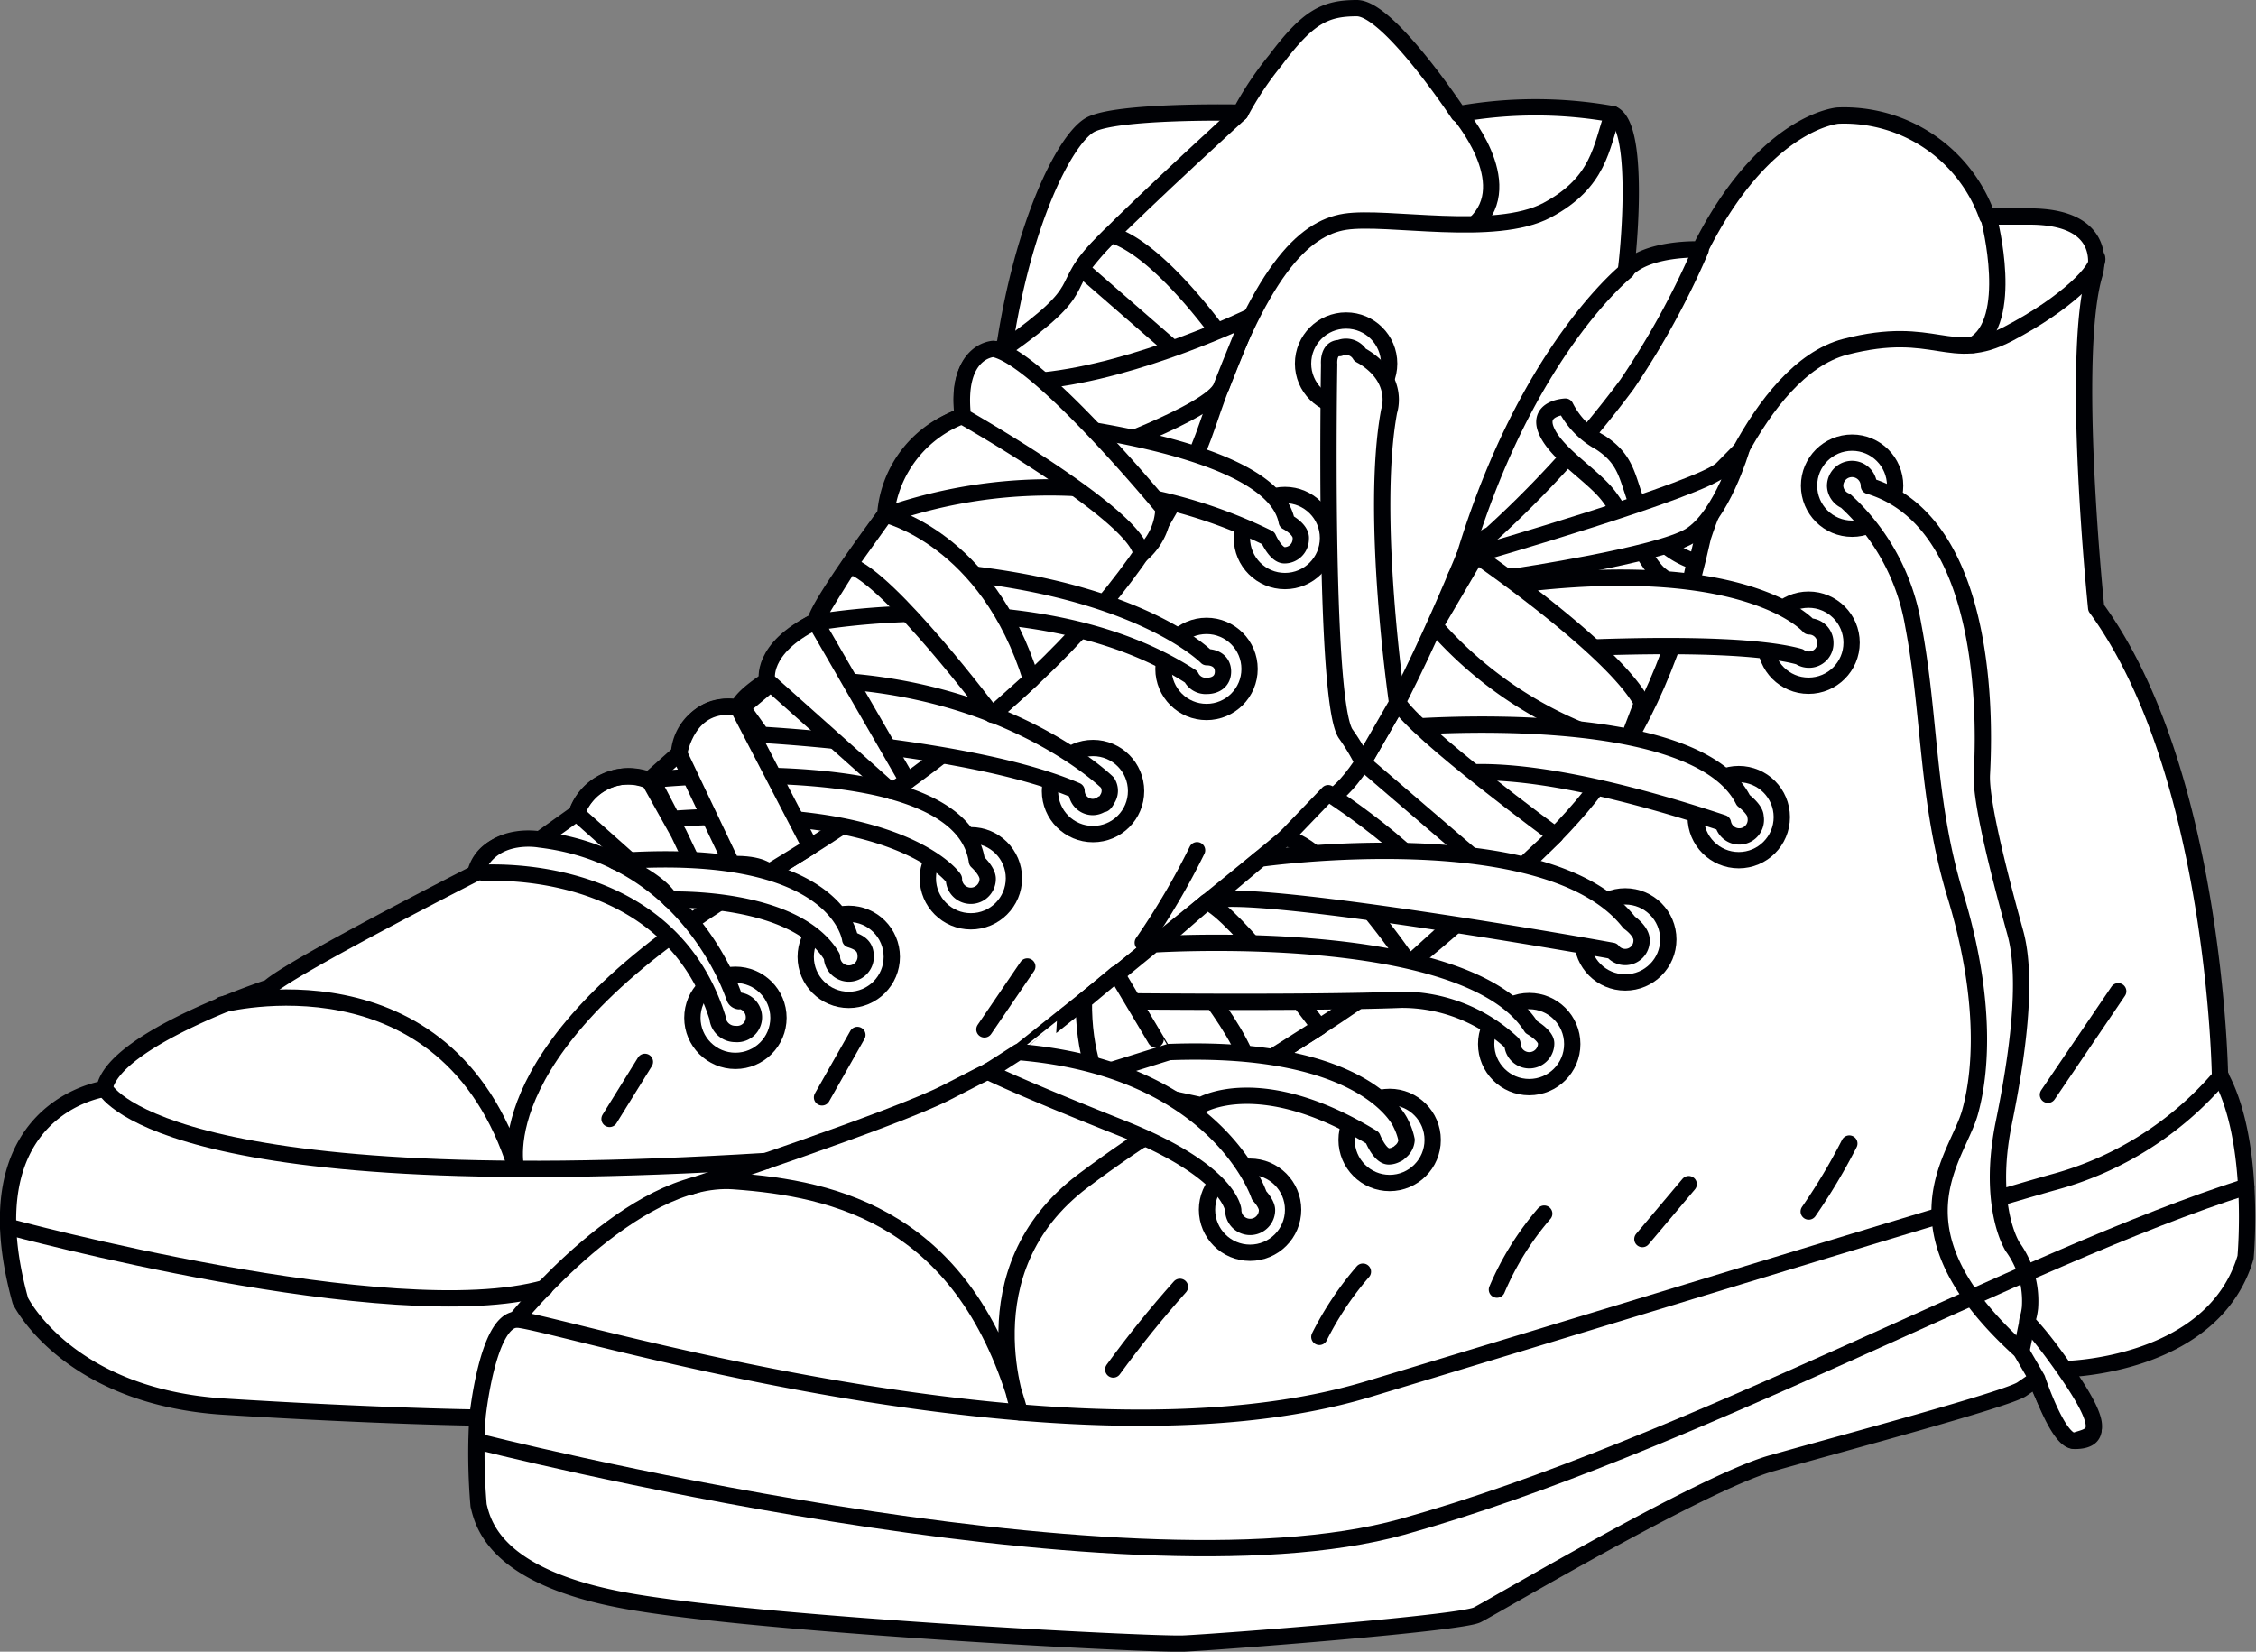 <svg xmlns="http://www.w3.org/2000/svg" viewBox="0 0 138.35 101.31"><rect x="0" y="0" width="138.35" height="101.31" fill="#808080" stroke="none"/><defs><style>.cls-1{fill:none;}.cls-1,.cls-2{stroke:#000105;stroke-linecap:round;stroke-linejoin:round;}.cls-2{fill:#fff;}</style></defs><title>sneakers</title><g id="Слой_2" data-name="Слой 2"><g id="Layer_9" data-name="Layer 9"><path class="cls-1" d="M89.45,6.93s3,3.65.63,6.81h0"/><path class="cls-2" d="M98.9,7a26.84,26.84,0,0,0-9.45,0S85.17.5,83.21.5s-3,.53-5,3.2a19.76,19.76,0,0,0-2.14,3.21s-7.74-.16-9.27.78-4.08,6-5.22,13.71c0,0-3.11-.33-2.54,4.15a6.83,6.83,0,0,0-4.75,6S50.21,37,50,38.12c0,0-3.08,1.47-2.94,3.61,0,0-1.54.94-1.81,1.67a3.06,3.06,0,0,0-3.61,2.81l-1.87,1.67a3.31,3.31,0,0,0-4.41,2L33.09,51.5s-3.34-.4-3.95,2.07c0,0-11.3,5.75-12.64,7,0,0-9.56,3.14-10.1,6.22,0,0-8.43,1.14-5.15,13,0,0,2.88,5.89,12.51,6.49s15.52.67,15.52.67a37.37,37.37,0,0,0,.07,5.39c.27,1.07.94,4.37,9,5.84s32.19,2.72,34.24,2.63,16.94-1.23,18-1.76,13.78-8.09,18.06-9.3S123.18,85.8,124,85.2l.87-.6s1.5,3.78,2.37,3.78,1.44-.33,1-1.4a25.1,25.1,0,0,0-1.67-3s9.13-.1,11.14-6.86c0,0,.67-7.16-1.57-11.17,0,0-.28-18.67-7.59-28.66,0,0-1.61-15.52-.09-20.52,0,0,1.07-3.49-4-3.49h-2.59a9.31,9.31,0,0,0-9.16-6.19s-4.51.32-8.46,8.21c0,0-3.24-.14-4.55,1.3C99.74,16.63,100.74,7.79,98.9,7Z"/><path class="cls-1" d="M29.28,86.94s.6-5.93,2.39-6S65,90.91,83.92,85.2s35-10.7,41.91-12.66A20.44,20.44,0,0,0,136.19,66"/><path class="cls-1" d="M31.66,80.92S38.8,72,45,72.45s14.24,2.2,17.54,14.18c0,0-3.45-8.68,3.86-14.19S81.78,63.27,88.74,57.2s12.48-9.81,15.69-24.25c0,0,3.21-10.25,8.74-11.68s6.42,1.07,10-.8,5.58-3.95,5.44-4.65"/><path class="cls-1" d="M99.74,16.62s-6.12,4.85-9.93,17.49l.74-.54a64.31,64.31,0,0,0,9.23-10,49.75,49.75,0,0,0,4.51-8.23"/><path class="cls-1" d="M42.32,72.79S54.94,68.62,58.06,67s3.57-1.78,3.57-1.78S79.46,51.14,82.31,48.37s7.49-14.27,7.49-14.27"/><path class="cls-1" d="M6.41,66.74S9.5,73.54,47,71.21"/><path class="cls-1" d="M13.6,61.62S27.38,58,31.66,71.69c0,0-2.14-7.71,14.54-17.61S71,35.09,74.11,25.9,79.91,14,82.49,13.6s9.18,1,12.39-.71S98.19,9,98.9,7"/><circle class="cls-1" cx="110.91" cy="39.42" r="2.64"/><circle class="cls-1" cx="113.58" cy="29.79" r="2.64"/><circle class="cls-1" cx="82.55" cy="22.3" r="2.64"/><circle class="cls-1" cx="78.8" cy="33" r="2.64"/><circle class="cls-1" cx="73.99" cy="41.03" r="2.64"/><circle class="cls-1" cx="67.03" cy="48.52" r="2.64"/><circle class="cls-1" cx="59.54" cy="53.87" r="2.64"/><circle class="cls-1" cx="52.05" cy="58.69" r="2.64"/><circle class="cls-1" cx="45.1" cy="62.43" r="2.64"/><circle class="cls-1" cx="106.63" cy="50.12" r="2.64"/><circle class="cls-1" cx="99.67" cy="57.62" r="2.64"/><circle class="cls-1" cx="93.78" cy="64.04" r="2.64"/><circle class="cls-1" cx="85.22" cy="69.92" r="2.64"/><circle class="cls-1" cx="76.66" cy="74.2" r="2.64"/><path class="cls-2" d="M126.62,84c-2.84-4.06-2.31-2.18-2.13-3.79a5.66,5.66,0,0,0-1.07-3.74c-.62-1.07-1.34-3.66-.54-7.58s1.52-8.74.71-11.68-2.14-7.94-2.05-9.72.85-15.35-6.93-17.69a1,1,0,0,0-2.07,0,1,1,0,0,0,.19.56h0l0,0a1,1,0,0,0,.45.36,13.34,13.34,0,0,1,4.15,7.63c1.07,5.62.8,10.7,2.59,16.59s1.69,10.43.89,13.29-5.17,7.13,3.12,14.62l1,1.72s1.36,4.12,2.37,3.78S129.46,88.06,126.62,84Z"/><path class="cls-2" d="M96,24.94s-1.78.07-1.16,1.49,2.76,2.68,3.75,3.92,2.32,4.19,3.21,4.9a8.66,8.66,0,0,0,1.73,1.08l.41-1.88a5.64,5.64,0,0,1-3.28-2.85c-.91-2.14-.74-3.3-2.52-4.46A5.1,5.1,0,0,1,96,24.94Z"/><path class="cls-2" d="M91.2,32.89,90.54,34s13.85-4,15.06-5.24,1.2-1.21,1.2-1.21-1.21,4.13-3.17,5.32-10.7,2.49-10.7,2.49H89.27Z"/><path class="cls-2" d="M111.94,39.42a1,1,0,0,0-1-1h0s-4.3-5.07-21.64-2L92.22,40s13.48-1,18.13.28a1,1,0,0,0,.55.18h0A1,1,0,0,0,111.94,39.42Z"/><path class="cls-2" d="M90.54,34.06s8.4,5.76,10.16,9.06l-1,2.62A24.13,24.13,0,0,1,88,38.39Z"/><path class="cls-2" d="M106.91,49.09c-3-6-20.87-4.47-20.87-4.47l2.88,2.86c5.14-.71,13.58,1.95,16.74,3a1,1,0,0,0,2-.39C107.66,49.65,106.91,49.09,106.91,49.09Z"/><path class="cls-2" d="M83.59,46.78l8.27,7.09.32.36,3.21-3S86.89,45,85.72,43.07Z"/><path class="cls-2" d="M81.45,48.65s7.41,4.76,7.84,7.86L86.43,59.1s-5.08-7.42-7.63-7.69Z"/><path class="cls-2" d="M99.91,56.58c-5-6.42-22.62-3.91-22.62-3.91s-4.57,3.83-3.11,2.65c1.28-1,20.06,2.15,24.7,3a1,1,0,0,0,.79.38,1,1,0,0,0,1-1C100.71,57.13,99.91,56.58,99.91,56.58Z"/><path class="cls-2" d="M71.35,57.62s4.84,5.4,5.32,8.07L80.91,63S75.73,56,74,55.32Z"/><path class="cls-2" d="M93.91,63c-4-6.33-23.18-5.07-23.18-5.07L66.5,61.39s13.36.17,19.46-.07A9.91,9.91,0,0,1,92.75,64a1,1,0,0,0,2.07,0C94.82,63.51,93.91,63,93.91,63Z"/><path class="cls-2" d="M70,69.92s-3.61-2.2-3.53-8.53l2-1.67s4.8,8.06,4.8,8.05Z"/><path class="cls-2" d="M86.26,69.92a4,4,0,0,0-.35-1s-2-4.85-14.22-4.39L67,66l4.4,1.3,2.26.49s3.63-2.21,10.51,2c0,0,.44,1.14,1,1.14a1,1,0,0,0,.49-.14c.07,0,.2-.14.2-.14A1,1,0,0,0,86.26,69.92Z"/><path class="cls-2" d="M77.22,73.33s-2.53-7.78-14.77-8.8l-1.87,1.2s1.66.86,8.27,3.49,6.78,5,6.78,5a1,1,0,0,0,2.07,0C77.7,73.83,77.22,73.33,77.22,73.33Z"/><path class="cls-2" d="M83.59,46.78s.06.05,0-.05Z"/><path class="cls-2" d="M85.19,25.21s.69-1.94-1.6-3.34l-.18-.1a1,1,0,0,0-.87-.5,1,1,0,0,0-.39.08c-.74,0-.64,1-.64,1s-.35,20.5,1,22.64a12.89,12.89,0,0,1,1.07,1.78l2.1-3.65S84,31.57,85.19,25.21Z"/><path class="cls-1" d="M35.37,49.89l3.3,2.94,4.24,1-1.29-2.71-1.83-3.28A3.39,3.39,0,0,0,35.37,49.89Z"/><path class="cls-2" d="M59.91,52.83c-1-7-19.93-5-19.93-5l1.25,2.4c13.89-1,17.27,3.59,17.27,3.68a1,1,0,0,0,2.07,0C60.58,53.43,59.91,52.83,59.91,52.83Z"/><path class="cls-2" d="M44.88,53l-3.23-6.79s.49-3.32,3.61-2.81l4.43,8.54L47.16,53.5S46.69,52.94,44.88,53Z"/><path class="cls-2" d="M67.91,49a.92.92,0,0,0,0-1s-7-6.88-20.4-6.28l-2,1.67,1.2,1.68s13,.7,19.31,3.43h0a1,1,0,0,0,1,1,1,1,0,0,0,.58-.2C67.71,49.42,67.91,49,67.91,49Z"/><path class="cls-2" d="M66.31,16.48,73,22.3,75,20.8s-3.85-5.53-6.87-6.41A18.58,18.58,0,0,0,66.31,16.48Z"/><path class="cls-2" d="M50,38.12l5.65,9.78-1,.62-7.61-6.79S46.6,39.79,50,38.12Z"/><path class="cls-2" d="M76.63,19.44s-6.79,3.3-12.69,3.9S66.56,28,66.56,28s7.72-2.69,8.33-4.26S76.63,19.44,76.63,19.44Z"/><path class="cls-2" d="M74,40.31s-5.42-5.59-22-5.48c0,0-1.39,2.17-2.06,3.37,0,0,14-2.61,23.1,3.31a1,1,0,0,0,.83.56H74c.57,0,1-.3,1-.88S74.56,40.31,74,40.31Z"/><path class="cls-2" d="M54.29,31.57S60.55,33,63.24,41.69l-2.4,2.15s-6.31-8.41-8.77-9.17Z"/><path class="cls-2" d="M59.07,25.45"/><path class="cls-2" d="M67.86,36.79"/><path class="cls-1" d="M71,32.41"/><path class="cls-2" d="M89.45,6.93s3.73,4.3,1,6.8"/><path class="cls-2" d="M122,13.52s1.6,6.2-1,7.64"/><line class="cls-2" x1="123.96" y1="82.88" x2="124.34" y2="81.03"/><path class="cls-2" d="M78.91,32c-1-5.48-19.8-6.52-19.8-6.52a7.3,7.3,0,0,0-4.78,6.12A30.41,30.41,0,0,1,77.77,33s.46,1.06,1,1.06a1,1,0,0,0,1-1C79.84,32.47,78.91,32,78.91,32Z"/><path class="cls-2" d="M61.58,21.4c5.66-4,3.08-3.52,6-6.47s8.47-8,8.47-8"/><path class="cls-2" d="M71.35,31.19s-7.64-9.28-10.43-9.79c0,0-2.33.09-1.87,4.15,0,0,10.79,6.13,10.94,8.45A3.84,3.84,0,0,0,71.35,31.19Z"/><path class="cls-2" d="M45.31,61.41a.34.34,0,0,1-.27-.21c-.44-1.28-3.35-8.69-11.94-9.71,0,0-2.62-.5-3.72,1.55a.33.33,0,0,0,.29.49c2.3-.08,11.57.17,14.33,8.89a1.09,1.09,0,0,0,1.1,1,1,1,0,0,0,.21-2.05Z"/><path class="cls-2" d="M52.14,57.62s-.66-5.81-14.42-4.79c0,0,2.64,1.08,3.38,2.35,0,0,7.69-.27,9.92,3.5a1,1,0,0,0,2.07,0C53.09,58.11,52.82,57.83,52.14,57.62Z"/><path class="cls-1" d="M29.23,88.4S68.67,98.48,86,93.65s38.13-16.55,51.75-20.86"/><path class="cls-1" d="M.5,75.24S24.06,81.64,33.41,79"/><path class="cls-1" d="M72.36,78.93Q70.19,81.36,68.27,84"/><path class="cls-1" d="M83.58,78a19.41,19.41,0,0,0-2.67,4"/><path class="cls-1" d="M94.7,74.44a17.76,17.76,0,0,0-2.9,4.66"/><path class="cls-1" d="M103.56,72.63,100.72,76"/><path class="cls-1" d="M113.41,70.14a36.64,36.64,0,0,1-2.49,4.17"/><path class="cls-1" d="M129.9,60.8l-4.31,6.35"/><path class="cls-1" d="M39.55,65.13l-2.17,3.5"/><path class="cls-1" d="M52.58,63.48l-2.17,3.83"/><path class="cls-1" d="M63,59.28l-2.63,3.86"/><path class="cls-1" d="M73.41,52.15a44.42,44.42,0,0,1-3.33,5.67"/></g></g></svg>